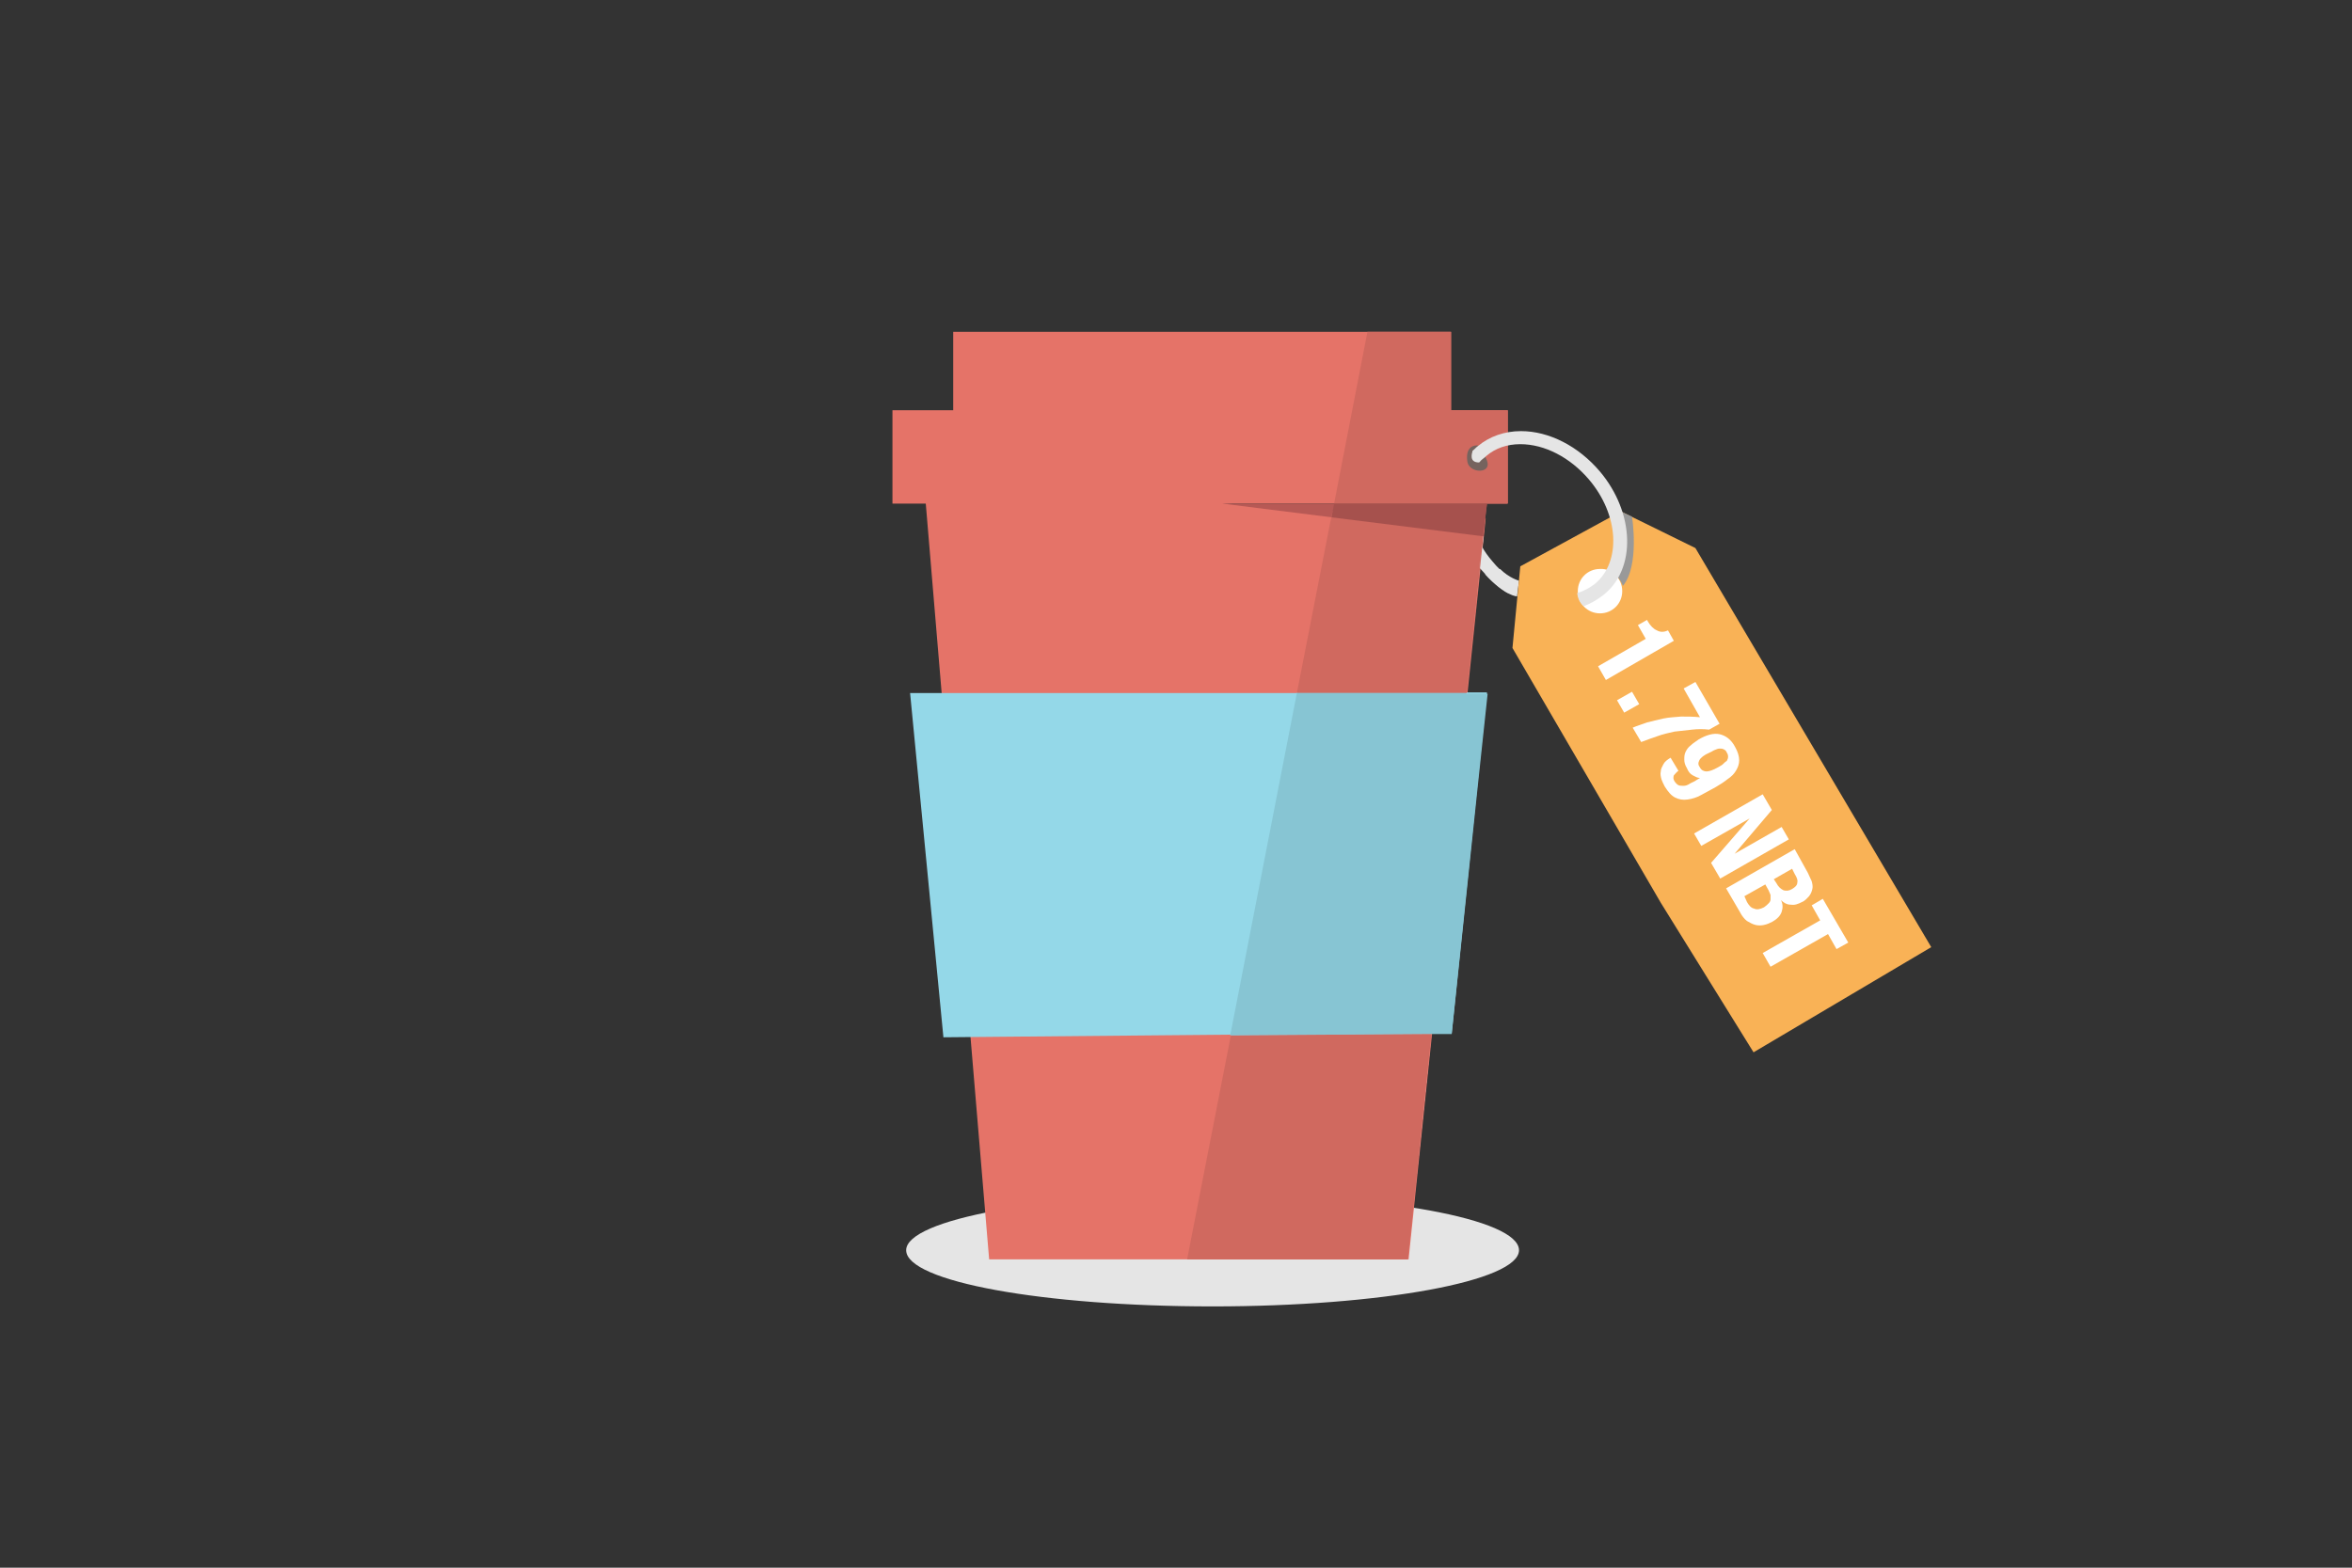 <?xml version="1.0" encoding="utf-8"?>
<!-- Generator: Adobe Illustrator 17.1.0, SVG Export Plug-In . SVG Version: 6.00 Build 0)  -->
<!DOCTYPE svg PUBLIC "-//W3C//DTD SVG 1.1//EN" "http://www.w3.org/Graphics/SVG/1.1/DTD/svg11.dtd">
<svg version="1.1" id="Layer_1" xmlns:sketch="http://www.bohemiancoding.com/sketch/ns"
	 xmlns="http://www.w3.org/2000/svg" xmlns:xlink="http://www.w3.org/1999/xlink" x="0px" y="0px" viewBox="0 0 360 240"
	 enable-background="new 0 0 360 240" xml:space="preserve">
<rect x="0" y="0" width="360" height="240" fill="#333333" stroke="none"/>
<title>Portrait</title>
<desc>Created with Sketch.</desc>
<g id="Page-1" sketch:type="MSPage">
	<g id="Portrait" transform="translate(-45, -33)" sketch:type="MSArtboardGroup">
		<g id="buy" transform="translate(154, 84)" sketch:type="MSLayerGroup">
			<path id="Fill-1" sketch:type="MSShapeGroup" fill="#E5E5E5" d="M123.5,140.4c0,4.7-21,8.6-46.9,8.6c-25.9,0-46.9-3.8-46.9-8.6
				c0-4.7,21-8.6,46.9-8.6C102.5,131.8,123.5,135.6,123.5,140.4"/>
			<path id="Fill-2" sketch:type="MSShapeGroup" fill="#E57368" d="M121.7,11.8h-8.6v-12H36.9v12h-9.3v14.3h5.1l9.7,115.7h64.2
				l11.8-113.4l-40.2-2.3h43.6V11.8"/>
			<path id="Fill-3" sketch:type="MSShapeGroup" fill="#94D8E8" d="M89.5,55.1H30.3l5.1,52.7l44-0.4l0,0.1l33.8-0.3l5.4-52.2H89.5"
				/>
			<path id="Fill-4" sketch:type="MSShapeGroup" fill="#B75955" d="M118.6,26.1H78.1l39.9,5L118.6,26.1"/>
			<path id="Fill-5" sketch:type="MSShapeGroup" fill="#E5E5E5" d="M122,37.4c-0.9-0.7-1.8-1.5-2.6-2.5c-0.6-0.7-1.2-1.5-1.6-2.3
				l-0.4,3.2c0.1,0.2,0.2,0.3,0.4,0.5c1.2,1.4,2.5,2.6,4,3.5L122,37.4"/>
			<path id="Fill-6" sketch:type="MSShapeGroup" fill="#E5E5E5" d="M120.6,36.1c1.4,1.4,2.9,1.8,2.9,1.8l-0.3,2.4c0,0-1.8,0-4.9-3.4
				L120.6,36.1"/>
			<path id="Fill-7" sketch:type="MSShapeGroup" fill="#E8E8E8" d="M118.6,26.1L118.6,26.1l-0.4,3.2L118.6,26.1 M113.1-0.2h-12.8
				H113.1l0,12h8.6v14.3h0V11.8h-8.6V-0.2"/>
			<path id="Fill-8" sketch:type="MSShapeGroup" fill="#D0695F" d="M113.1-0.2h-12.8l-5.1,26.3h26.5V11.8h-8.6V-0.2"/>
			<path id="Fill-9" sketch:type="MSShapeGroup" fill="#E8E8E8" d="M110.1,107.3L110.1,107.3l-2.8,26.9h0l2-19.5L110.1,107.3
				 M117.2,68.3l-4.1,39l-1.6,0l1.6,0L117.2,68.3 M94.8,28.2L94.8,28.2l23,2.9l-2.4,24l2.1-19.2c0,0,0,0,0-0.1l0.4-3.2
				c0,0,0,0,0,0.1l0.2-1.6L94.8,28.2"/>
			<path id="Fill-10" sketch:type="MSShapeGroup" fill="#D0D0D0" d="M107.3,134.2l-0.8,7.6h0L107.3,134.2
				C107.3,134.2,107.3,134.2,107.3,134.2"/>
			<path id="Fill-11" sketch:type="MSShapeGroup" fill="#D0695F" d="M110.1,107.3l-30.7,0.2l-6.7,34.3h33.8L110.1,107.3 M94.8,28
				l-5.3,27.1h25.8l0.2,0l2.7-25.4L95,27.2"/>
			<path id="Fill-12" sketch:type="MSShapeGroup" fill="#87C5D3" d="M115.4,55.1H89.5l-10.2,52.4l30.7-0.2h0.1l0,0l1.5,0l1.6,0
				l4.1-39l1.4-13.1H115.4"/>
			<path id="Fill-13" sketch:type="MSShapeGroup" fill="#A6514D" d="M118.6,26.1H95.2l-0.4,2.1l23.2,2.9L118.6,26.1"/>
			<path id="Fill-14" sketch:type="MSShapeGroup" fill="#D0D0D0" d="M117.8,32.7l-0.4,3.2c0,0,0,0,0,0.1L117.8,32.7
				C117.8,32.7,117.8,32.7,117.8,32.7"/>
			<path id="Fill-15" sketch:type="MSShapeGroup" fill="#75635E" d="M117,17.2c0,0-1.8-0.1-1.4,2.5c0.3,1.8,3.8,1.9,3-0.2
				C117.5,16.8,117,17.2,117,17.2"/>
			<path id="Fill-16" sketch:type="MSShapeGroup" fill="#F9B256" d="M150.5,32.9l-11.4-5.6l-15.4,8.4l-1.2,12.5l22.7,39l14.2,22.9
				l27.2-16.1L150.5,32.9"/>
			<path id="Fill-17" sketch:type="MSShapeGroup" fill="#FFFFFF" d="M142.9,46.8l-1.2-2.1l1.4-0.8l0.1,0.2c0.4,0.7,0.9,1.2,1.4,1.4
				c0.5,0.3,1.1,0.3,1.7,0l0.9,1.6l-10.4,6l-1.2-2.1L142.9,46.8"/>
			<path id="Fill-18" sketch:type="MSShapeGroup" fill="#FFFFFF" d="M139.6,58.1l-1.1-1.9l2.3-1.3l1.1,1.9L139.6,58.1"/>
			<path id="Fill-19" sketch:type="MSShapeGroup" fill="#FFFFFF" d="M152.6,60.7c-0.9-0.1-1.7-0.1-2.6,0c-0.9,0.1-1.8,0.2-2.7,0.3
				c-0.9,0.2-1.8,0.4-2.6,0.7c-0.9,0.3-1.7,0.6-2.5,0.9l-1.3-2.2c0.7-0.3,1.4-0.5,2.2-0.8c0.8-0.2,1.6-0.4,2.5-0.6
				c0.9-0.2,1.8-0.2,2.7-0.3c0.9,0,1.9,0,2.9,0.1l-2.5-4.4l1.8-1l3.7,6.4L152.6,60.7"/>
			<path id="Fill-20" sketch:type="MSShapeGroup" fill="#FFFFFF" d="M147.2,67.7c-0.1,0.3-0.1,0.6,0.1,0.9c0.2,0.3,0.4,0.5,0.6,0.6
				c0.2,0.1,0.5,0.1,0.8,0.1c0.3,0,0.6-0.1,0.9-0.3c0.3-0.2,0.7-0.3,1.1-0.6l0.5-0.3l0,0c-0.4,0-0.7-0.2-1.1-0.4
				c-0.4-0.2-0.7-0.6-0.9-1.1c-0.3-0.5-0.4-0.9-0.4-1.3c0-0.4,0-0.8,0.2-1.2c0.2-0.4,0.4-0.7,0.8-1c0.3-0.3,0.8-0.6,1.2-0.9
				c1.2-0.7,2.3-1,3.2-0.8c0.9,0.2,1.8,0.8,2.4,2c0.4,0.7,0.6,1.4,0.6,2c0,0.6-0.2,1.1-0.5,1.6c-0.3,0.5-0.7,0.9-1.3,1.3
				c-0.5,0.4-1.1,0.8-1.8,1.2c-0.7,0.4-1.5,0.8-2.2,1.2c-0.7,0.4-1.4,0.6-2.1,0.7c-0.7,0.1-1.3,0-1.9-0.3c-0.6-0.3-1.1-0.9-1.6-1.7
				c-0.2-0.4-0.4-0.8-0.5-1.1c-0.1-0.4-0.2-0.8-0.1-1.2c0-0.4,0.2-0.7,0.4-1.1c0.2-0.4,0.6-0.7,1.1-1l1.2,2
				C147.6,67.2,147.4,67.5,147.2,67.7L147.2,67.7z M151.1,65.4c-0.2,0.4-0.2,0.7,0.1,1.1c0.2,0.4,0.6,0.6,1,0.6c0.4,0,1-0.2,1.7-0.6
				c0.3-0.2,0.6-0.3,0.8-0.5c0.2-0.2,0.4-0.4,0.6-0.5c0.1-0.2,0.2-0.4,0.2-0.6c0-0.2,0-0.4-0.2-0.7c-0.1-0.3-0.3-0.4-0.5-0.5
				c-0.2-0.1-0.4-0.1-0.6-0.1c-0.2,0-0.5,0.1-0.7,0.2c-0.3,0.1-0.5,0.3-0.8,0.4C151.8,64.6,151.3,65,151.1,65.4L151.1,65.4z"/>
			<path id="Fill-21" sketch:type="MSShapeGroup" fill="#FFFFFF" d="M156.5,79.7L156.5,79.7l7.2-4.1l1.1,1.9l-10.5,6l-1.4-2.4
				l5.9-6.8l0,0l-7.4,4.2l-1.1-1.9l10.5-6l1.4,2.4L156.5,79.7"/>
			<path id="Fill-22" sketch:type="MSShapeGroup" fill="#FFFFFF" d="M167.7,82.6c0.2,0.4,0.4,0.9,0.6,1.3c0.1,0.4,0.2,0.8,0.1,1.2
				c-0.1,0.4-0.2,0.7-0.5,1.1c-0.3,0.3-0.6,0.7-1.1,0.9c-0.6,0.3-1.1,0.5-1.7,0.4c-0.6,0-1.1-0.3-1.5-0.7l0,0
				c0.3,0.6,0.3,1.2,0.1,1.8c-0.2,0.6-0.7,1.1-1.4,1.5c-0.4,0.2-0.8,0.4-1.3,0.5c-0.4,0.1-0.9,0.1-1.3,0c-0.4-0.1-0.8-0.3-1.3-0.6
				c-0.4-0.3-0.8-0.8-1.1-1.4l-2.1-3.6l10.5-6L167.7,82.6L167.7,82.6z M158.4,87.1c0.3,0.5,0.6,0.9,1.1,1c0.4,0.2,0.9,0.1,1.5-0.2
				c0.3-0.2,0.5-0.4,0.7-0.6c0.2-0.2,0.3-0.4,0.3-0.6c0-0.2,0-0.4,0-0.7c-0.1-0.2-0.2-0.5-0.3-0.7l-0.5-0.9l-3.2,1.8L158.4,87.1
				L158.4,87.1z M162.9,84.2c0.3,0.6,0.7,0.9,1.1,1.1c0.4,0.1,0.8,0.1,1.3-0.2c0.5-0.3,0.8-0.6,0.8-1c0.1-0.4-0.1-0.8-0.4-1.3
				l-0.4-0.8l-2.8,1.6L162.9,84.2L162.9,84.2z"/>
			<path id="Fill-23" sketch:type="MSShapeGroup" fill="#FFFFFF" d="M172.1,94.3l-1.3-2.3l-8.8,5l-1.2-2.1l8.8-5l-1.3-2.3l1.7-1
				l3.9,6.7L172.1,94.3"/>
			<path id="Fill-24" sketch:type="MSShapeGroup" fill="#FFFFFF" d="M139.3,39.5c0,1.9-1.5,3.4-3.4,3.4c-1.9,0-3.4-1.5-3.4-3.4
				s1.5-3.4,3.4-3.4C137.8,36,139.3,37.6,139.3,39.5"/>
			<path id="Fill-25" sketch:type="MSShapeGroup" fill="#999999" d="M140.8,28.1c0,0,1.2,7.5-1.4,10.6c0,0-0.5-1.4-1.6-2.1
				c-1.1-0.6,0.8-2.4,1-4.3c0.1-1.9-0.4-2.7-0.4-2.7l0.7-2.3L140.8,28.1"/>
			<path id="Fill-26" sketch:type="MSShapeGroup" fill="#E5E5E5" d="M135.9,21.2c-3.3-3.9-7.8-6.2-12.1-6.2c-2.5,0-4.8,0.8-6.6,2.3
				c-0.3,0.2-0.5,0.5-0.8,0.7c-0.1,0.4-0.6,1.8,1,1.8l0.1-0.1c0.3-0.4,0.6-0.5,1-0.9c1.4-1.2,3.2-1.8,5.2-1.8c3.7,0,7.6,2,10.5,5.4
				c4.6,5.4,5,12.6,0.9,16c-0.8,0.6-1.7,1.1-2.7,1.4c0.1,0.7,0.3,1.4,1,2c1.1-0.4,2.1-1,3-1.7C141.5,36.1,141.2,27.5,135.9,21.2"/>
		</g>
	</g>
</g>
</svg>
